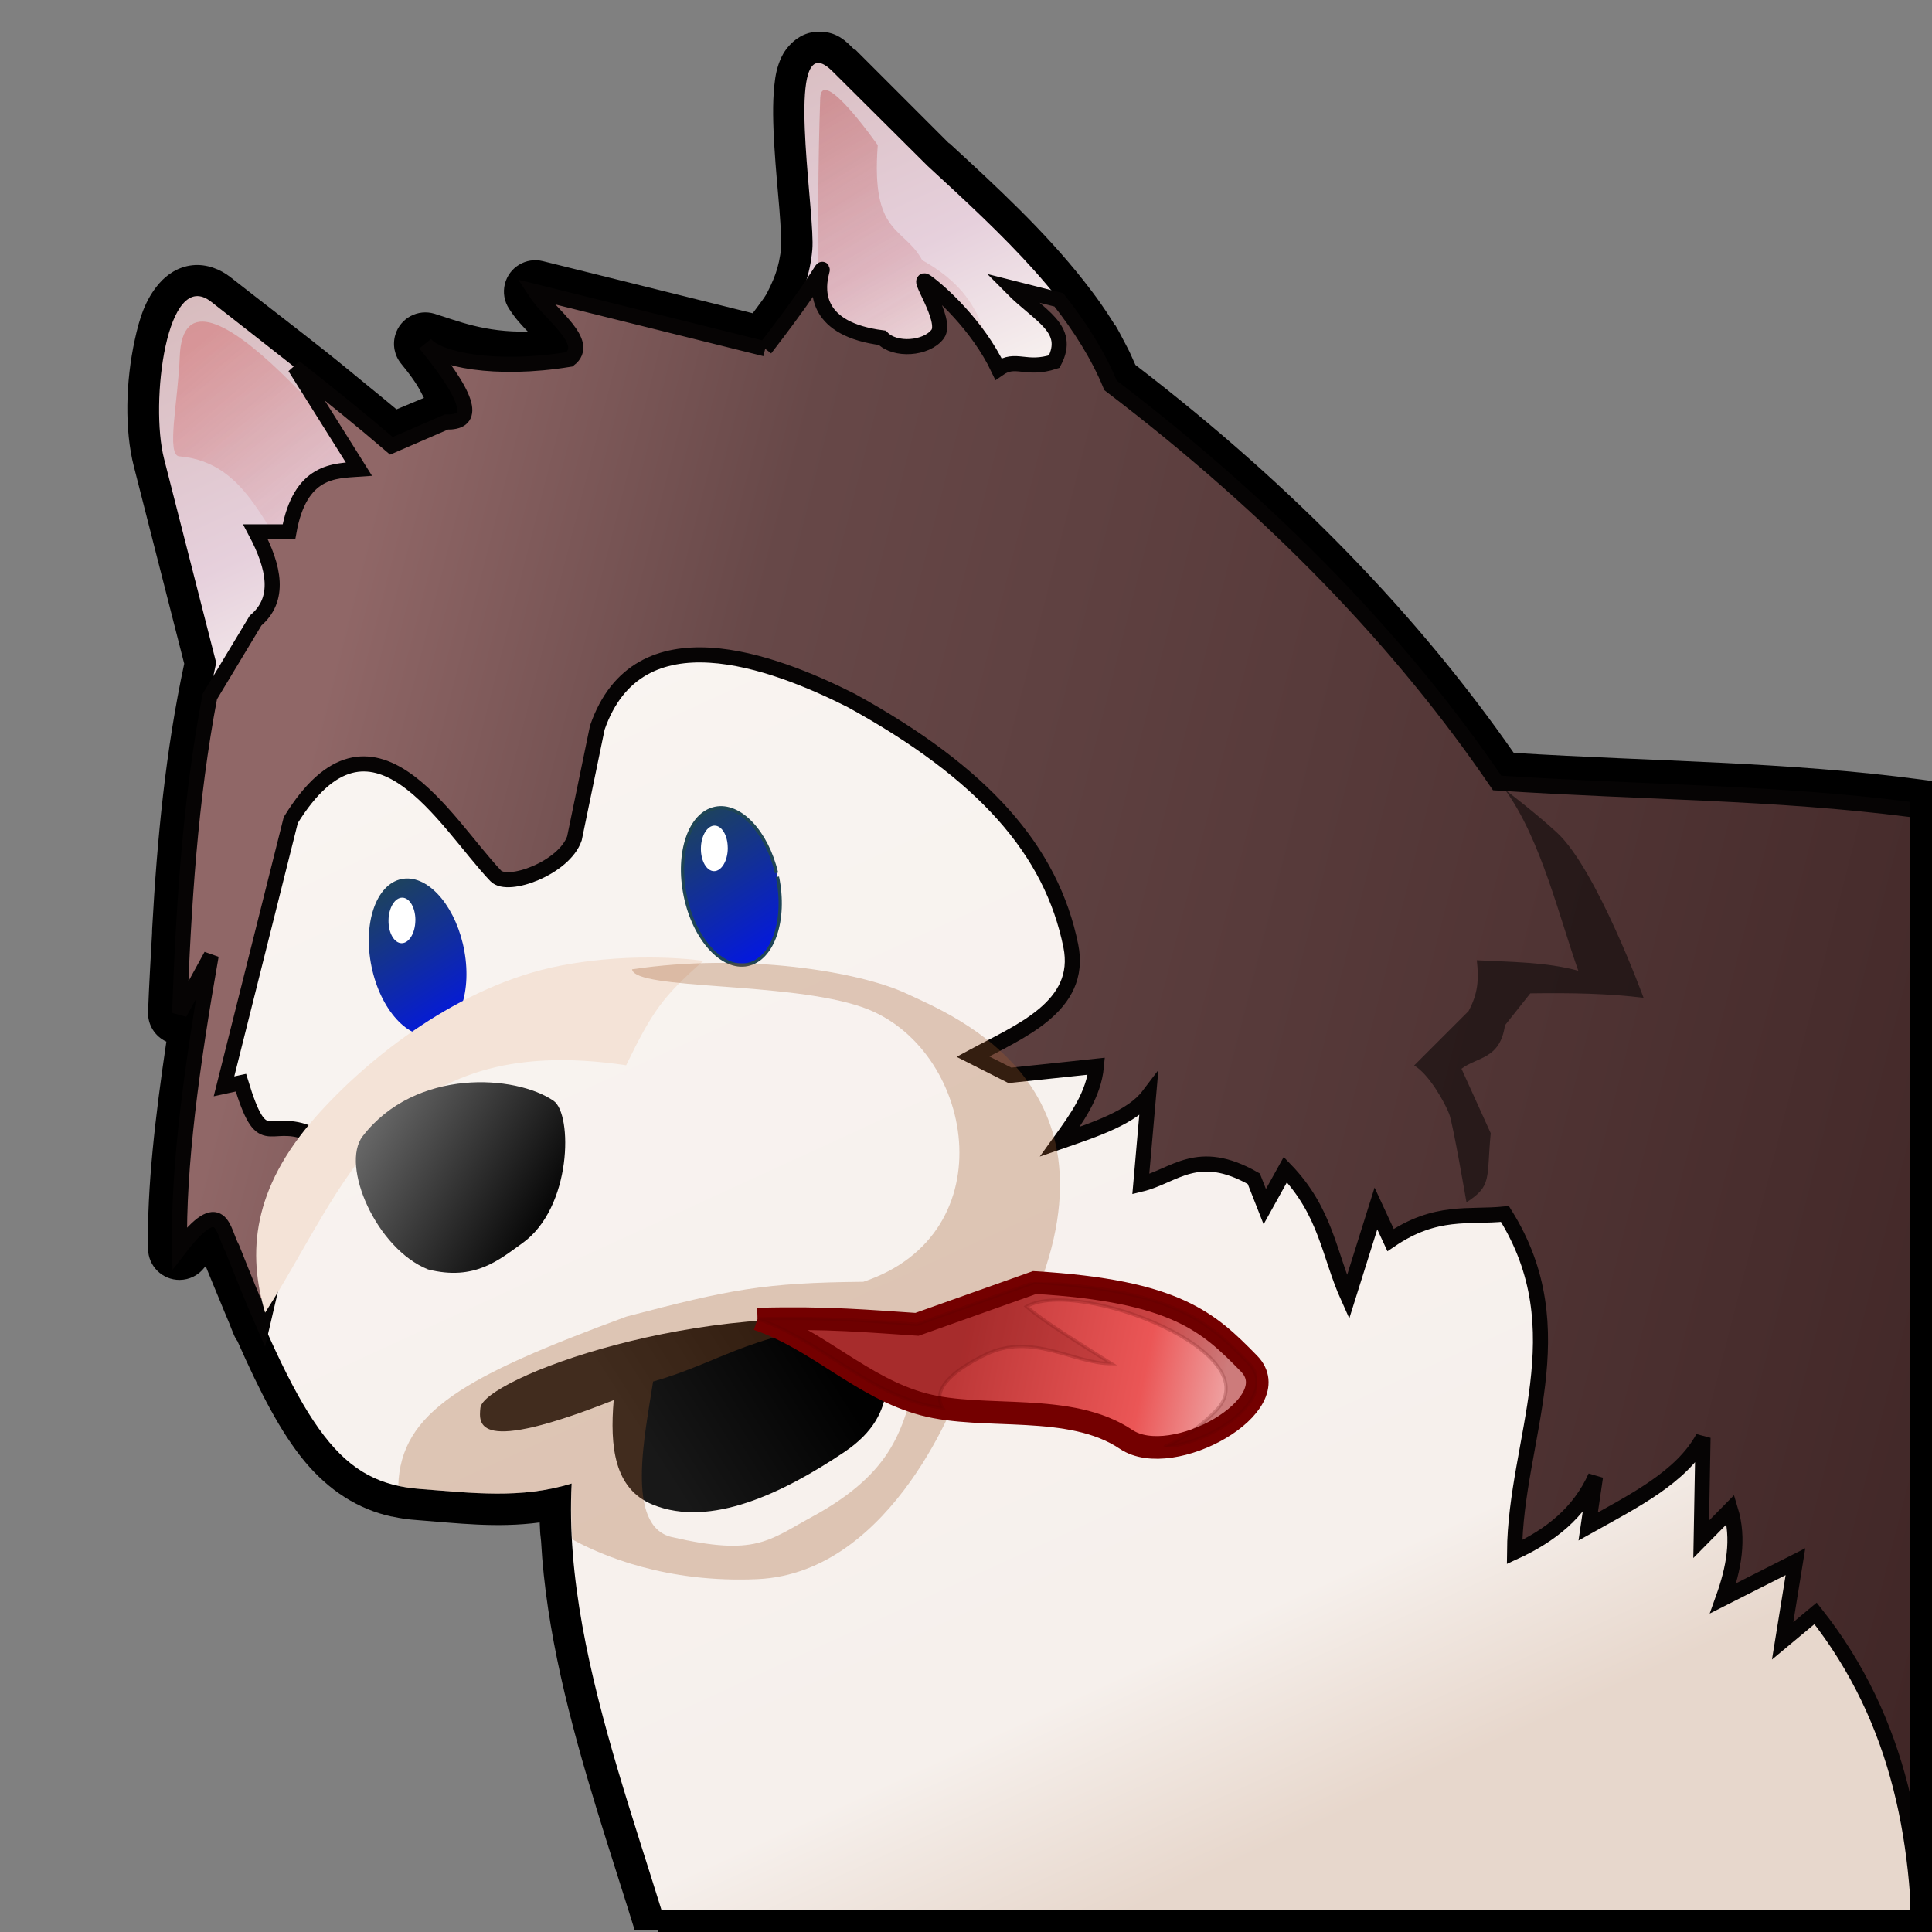 <?xml version="1.0" encoding="UTF-8" standalone="no"?>
<!-- Created with Inkscape (http://www.inkscape.org/) -->

<svg
   xmlns:dc="http://purl.org/dc/elements/1.1/"
   xmlns:cc="http://creativecommons.org/ns#"
   xmlns:rdf="http://www.w3.org/1999/02/22-rdf-syntax-ns#"
   xmlns:svg="http://www.w3.org/2000/svg"
   xmlns="http://www.w3.org/2000/svg"
   xmlns:xlink="http://www.w3.org/1999/xlink"
   xmlns:sodipodi="http://sodipodi.sourceforge.net/DTD/sodipodi-0.dtd"
   xmlns:inkscape="http://www.inkscape.org/namespaces/inkscape"
   id="svg2"
   sodipodi:docname="laika.svg"
   xml:space="preserve"
   viewBox="0 0 256 256"
   version="1.1"
   inkscape:version="0.92.2 5c3e80d, 2017-08-06"
   width="256"
   height="256"><rect x="0" y="0" width="256" height="256" fill="#808080" stroke="none"/><defs
     id="defs6"><linearGradient
       inkscape:collect="always"
       id="linearGradient3500"><stop
         style="stop-color:#1f4555;stop-opacity:1"
         offset="0"
         id="stop3496" /><stop
         style="stop-color:#0012f2;stop-opacity:1"
         offset="1"
         id="stop3498" /></linearGradient><linearGradient
       inkscape:collect="always"
       id="linearGradient3492"><stop
         style="stop-color:#ae1d1d;stop-opacity:1;"
         offset="0"
         id="stop3488" /><stop
         style="stop-color:#ae1d1d;stop-opacity:0;"
         offset="1"
         id="stop3490" /></linearGradient><linearGradient
       inkscape:collect="always"
       id="linearGradient3482"><stop
         style="stop-color:#ce0202;stop-opacity:0.754"
         offset="0"
         id="stop3478" /><stop
         style="stop-color:#ae1d1d;stop-opacity:0"
         offset="1"
         id="stop3480" /></linearGradient><linearGradient
       inkscape:collect="always"
       id="linearGradient3474"><stop
         style="stop-color:#181818;stop-opacity:1"
         offset="0"
         id="stop3470" /><stop
         style="stop-color:#010101;stop-opacity:1"
         offset="1"
         id="stop3472" /></linearGradient><linearGradient
       inkscape:collect="always"
       id="linearGradient3466"><stop
         style="stop-color:#676767;stop-opacity:1"
         offset="0"
         id="stop3462" /><stop
         style="stop-color:#000000;stop-opacity:1"
         offset="1"
         id="stop3464" /></linearGradient><linearGradient
       inkscape:collect="always"
       id="linearGradient3454"><stop
         style="stop-color:#906767;stop-opacity:1"
         offset="0"
         id="stop3450" /><stop
         id="stop3458"
         offset="0.152"
         style="stop-color:#674848;stop-opacity:1;" /><stop
         style="stop-color:#2a1313;stop-opacity:1"
         offset="1"
         id="stop3452" /></linearGradient><linearGradient
       inkscape:collect="always"
       id="linearGradient3442"><stop
         style="stop-color:#be3838;stop-opacity:1"
         offset="0"
         id="stop3438" /><stop
         id="stop3446"
         offset="0.695"
         style="stop-color:#eb5656;stop-opacity:1" /><stop
         style="stop-color:#ee9e9e;stop-opacity:1"
         offset="1"
         id="stop3440" /></linearGradient><marker
       inkscape:stockid="Arrow1Lstart"
       orient="auto"
       refY="0.0"
       refX="0.0"
       id="marker3238"
       style="overflow:visible"
       inkscape:isstock="true"><path
         id="path3236"
         d="M 0.0,0.0 L 5.0,-5.0 L -12.5,0.0 L 5.0,5.0 L 0.0,0.0 z "
         style="fill-rule:evenodd;stroke:#321b28;stroke-width:1pt;stroke-opacity:1;fill:#d40000;fill-opacity:1"
         transform="scale(0.8) translate(12.5,0)" /></marker><marker
       inkscape:stockid="Arrow1Lstart"
       orient="auto"
       refY="0.0"
       refX="0.0"
       id="marker3126"
       style="overflow:visible"
       inkscape:isstock="true"><path
         id="path3124"
         d="M 0.0,0.0 L 5.0,-5.0 L -12.5,0.0 L 5.0,5.0 L 0.0,0.0 z "
         style="fill-rule:evenodd;stroke:none;stroke-width:1pt;stroke-opacity:1;fill:#d40000;fill-opacity:1"
         transform="scale(0.8) translate(12.5,0)" /></marker><marker
       inkscape:stockid="Arrow1Lstart"
       orient="auto"
       refY="0.0"
       refX="0.0"
       id="marker3020"
       style="overflow:visible"
       inkscape:isstock="true"><path
         id="path3018"
         d="M 0.0,0.0 L 5.0,-5.0 L -12.5,0.0 L 5.0,5.0 L 0.0,0.0 z "
         style="fill-rule:evenodd;stroke:none;stroke-width:1pt;stroke-opacity:1;fill:#d40000;fill-opacity:1"
         transform="scale(0.8) translate(12.5,0)" /></marker><marker
       inkscape:stockid="Arrow1Lstart"
       orient="auto"
       refY="0.0"
       refX="0.0"
       id="marker2920"
       style="overflow:visible"
       inkscape:isstock="true"><path
         id="path2918"
         d="M 0.0,0.0 L 5.0,-5.0 L -12.5,0.0 L 5.0,5.0 L 0.0,0.0 z "
         style="fill-rule:evenodd;stroke:none;stroke-width:1pt;stroke-opacity:1;fill:#d40000;fill-opacity:1"
         transform="scale(0.8) translate(12.5,0)" /></marker><marker
       inkscape:stockid="Arrow1Lstart"
       orient="auto"
       refY="0.0"
       refX="0.0"
       id="marker2826"
       style="overflow:visible"
       inkscape:isstock="true"><path
         id="path2824"
         d="M 0.0,0.0 L 5.0,-5.0 L -12.5,0.0 L 5.0,5.0 L 0.0,0.0 z "
         style="fill-rule:evenodd;stroke:none;stroke-width:1pt;stroke-opacity:1;fill:#d40000;fill-opacity:1"
         transform="scale(0.8) translate(12.5,0)" /></marker><marker
       inkscape:stockid="Arrow1Lstart"
       orient="auto"
       refY="0.0"
       refX="0.0"
       id="marker2738"
       style="overflow:visible"
       inkscape:isstock="true"><path
         id="path2736"
         d="M 0.0,0.0 L 5.0,-5.0 L -12.5,0.0 L 5.0,5.0 L 0.0,0.0 z "
         style="fill-rule:evenodd;stroke:none;stroke-width:1pt;stroke-opacity:1;fill:#d40000;fill-opacity:1"
         transform="scale(0.8) translate(12.5,0)" /></marker><marker
       inkscape:stockid="Arrow1Lstart"
       orient="auto"
       refY="0.0"
       refX="0.0"
       id="marker2656"
       style="overflow:visible"
       inkscape:isstock="true"><path
         id="path2654"
         d="M 0.0,0.0 L 5.0,-5.0 L -12.5,0.0 L 5.0,5.0 L 0.0,0.0 z "
         style="fill-rule:evenodd;stroke:none;stroke-width:1pt;stroke-opacity:1;fill:#d40000;fill-opacity:1"
         transform="scale(0.8) translate(12.5,0)" /></marker><marker
       inkscape:stockid="Arrow1Lstart"
       orient="auto"
       refY="0.0"
       refX="0.0"
       id="marker2580"
       style="overflow:visible"
       inkscape:isstock="true"><path
         id="path2578"
         d="M 0.0,0.0 L 5.0,-5.0 L -12.5,0.0 L 5.0,5.0 L 0.0,0.0 z "
         style="fill-rule:evenodd;stroke:none;stroke-width:1pt;stroke-opacity:1;fill:#d40000;fill-opacity:1"
         transform="scale(0.8) translate(12.5,0)" /></marker><marker
       inkscape:stockid="Arrow1Lstart"
       orient="auto"
       refY="0.0"
       refX="0.0"
       id="marker2510"
       style="overflow:visible"
       inkscape:isstock="true"><path
         id="path2508"
         d="M 0.0,0.0 L 5.0,-5.0 L -12.5,0.0 L 5.0,5.0 L 0.0,0.0 z "
         style="fill-rule:evenodd;stroke:none;stroke-width:1pt;stroke-opacity:1;fill:#d40000;fill-opacity:1"
         transform="scale(0.8) translate(12.5,0)" /></marker><marker
       inkscape:stockid="Arrow1Lstart"
       orient="auto"
       refY="0.0"
       refX="0.0"
       id="marker2446"
       style="overflow:visible"
       inkscape:isstock="true"><path
         id="path2444"
         d="M 0.0,0.0 L 5.0,-5.0 L -12.5,0.0 L 5.0,5.0 L 0.0,0.0 z "
         style="fill-rule:evenodd;stroke:none;stroke-width:1pt;stroke-opacity:1;fill:#d40000;fill-opacity:1"
         transform="scale(0.8) translate(12.5,0)" /></marker><marker
       inkscape:stockid="Arrow1Lstart"
       orient="auto"
       refY="0.0"
       refX="0.0"
       id="marker2388"
       style="overflow:visible"
       inkscape:isstock="true"><path
         id="path2386"
         d="M 0.0,0.0 L 5.0,-5.0 L -12.5,0.0 L 5.0,5.0 L 0.0,0.0 z "
         style="fill-rule:evenodd;stroke:none;stroke-width:1pt;stroke-opacity:1;fill:#d40000;fill-opacity:1"
         transform="scale(0.8) translate(12.5,0)" /></marker><marker
       inkscape:stockid="Arrow1Lstart"
       orient="auto"
       refY="0.0"
       refX="0.0"
       id="marker2336"
       style="overflow:visible"
       inkscape:isstock="true"><path
         id="path2334"
         d="M 0.0,0.0 L 5.0,-5.0 L -12.5,0.0 L 5.0,5.0 L 0.0,0.0 z "
         style="fill-rule:evenodd;stroke:none;stroke-width:1pt;stroke-opacity:1;fill:#d40000;fill-opacity:1"
         transform="scale(0.8) translate(12.5,0)" /></marker><marker
       inkscape:stockid="Arrow1Lstart"
       orient="auto"
       refY="0.0"
       refX="0.0"
       id="marker2290"
       style="overflow:visible"
       inkscape:isstock="true"><path
         id="path2288"
         d="M 0.0,0.0 L 5.0,-5.0 L -12.5,0.0 L 5.0,5.0 L 0.0,0.0 z "
         style="fill-rule:evenodd;stroke:none;stroke-width:1pt;stroke-opacity:1;fill:#d40000;fill-opacity:1"
         transform="scale(0.8) translate(12.5,0)" /></marker><marker
       inkscape:stockid="Arrow1Lstart"
       orient="auto"
       refY="0.0"
       refX="0.0"
       id="marker2250"
       style="overflow:visible"
       inkscape:isstock="true"><path
         id="path2248"
         d="M 0.0,0.0 L 5.0,-5.0 L -12.5,0.0 L 5.0,5.0 L 0.0,0.0 z "
         style="fill-rule:evenodd;stroke:none;stroke-width:1pt;stroke-opacity:1;fill:#d40000;fill-opacity:1"
         transform="scale(0.8) translate(12.5,0)" /></marker><marker
       inkscape:stockid="Arrow1Lstart"
       orient="auto"
       refY="0.0"
       refX="0.0"
       id="marker2216"
       style="overflow:visible"
       inkscape:isstock="true"><path
         id="path2214"
         d="M 0.0,0.0 L 5.0,-5.0 L -12.5,0.0 L 5.0,5.0 L 0.0,0.0 z "
         style="fill-rule:evenodd;stroke:none;stroke-width:1pt;stroke-opacity:1;fill:#d40000;fill-opacity:1"
         transform="scale(0.8) translate(12.5,0)" /></marker><marker
       inkscape:stockid="Arrow1Lstart"
       orient="auto"
       refY="0.0"
       refX="0.0"
       id="marker2188"
       style="overflow:visible"
       inkscape:isstock="true"><path
         id="path2186"
         d="M 0.0,0.0 L 5.0,-5.0 L -12.5,0.0 L 5.0,5.0 L 0.0,0.0 z "
         style="fill-rule:evenodd;stroke:none;stroke-width:1pt;stroke-opacity:1;fill:#d40000;fill-opacity:1"
         transform="scale(0.8) translate(12.5,0)" /></marker><marker
       inkscape:stockid="Arrow1Lstart"
       orient="auto"
       refY="0.0"
       refX="0.0"
       id="marker2166"
       style="overflow:visible"
       inkscape:isstock="true"><path
         id="path2164"
         d="M 0.0,0.0 L 5.0,-5.0 L -12.5,0.0 L 5.0,5.0 L 0.0,0.0 z "
         style="fill-rule:evenodd;stroke:none;stroke-width:1pt;stroke-opacity:1;fill:#d40000;fill-opacity:1"
         transform="scale(0.8) translate(12.5,0)" /></marker><marker
       inkscape:stockid="Arrow1Lstart"
       orient="auto"
       refY="0.0"
       refX="0.0"
       id="Arrow1Lstart"
       style="overflow:visible"
       inkscape:isstock="true"><path
         id="path1888"
         d="M 0.0,0.0 L 5.0,-5.0 L -12.5,0.0 L 5.0,5.0 L 0.0,0.0 z "
         style="fill-rule:evenodd;stroke:none;stroke-width:1pt;stroke-opacity:1;fill:#d40000;fill-opacity:1"
         transform="scale(0.8) translate(12.5,0)" /></marker><linearGradient
       inkscape:collect="always"
       id="linearGradient1880"><stop
         style="stop-color:#d5b8b8;stop-opacity:1"
         offset="0"
         id="stop1876" /><stop
         id="stop1884"
         offset="0.16"
         style="stop-color:#e6d0dc;stop-opacity:1" /><stop
         style="stop-color:#f9f4f1;stop-opacity:1"
         offset="0.251"
         id="stop1886" /><stop
         id="stop3460"
         offset="0.885"
         style="stop-color:#f6f0ec;stop-opacity:1;" /><stop
         style="stop-color:#e7d7cc;stop-opacity:1"
         offset="1"
         id="stop1878" /></linearGradient><clipPath
       id="clipPath80"
       clipPathUnits="userSpaceOnUse"><path
         id="path82"
         d="m 791,1003 h 438 v 187 H 791 Z"
         inkscape:connector-curvature="0" /></clipPath><clipPath
       id="clipPath84"
       clipPathUnits="userSpaceOnUse"><path
         id="path86"
         d="m 791.27,1003.8 h 437.54 v 185.5 H 791.27 Z"
         inkscape:connector-curvature="0" /></clipPath><clipPath
       id="clipPath106"
       clipPathUnits="userSpaceOnUse"><path
         id="path108"
         d="M 0,2200 H 1700 V 0 H 0 Z"
         inkscape:connector-curvature="0" /></clipPath><clipPath
       id="clipPath112"
       clipPathUnits="userSpaceOnUse"><path
         id="path114"
         d="M 0,0 H 1700 V 2200 H 0 Z"
         inkscape:connector-curvature="0" /></clipPath><clipPath
       id="clipPath118"
       clipPathUnits="userSpaceOnUse"><path
         id="path120"
         d="m 323,1880 h 65 v 80 h -65 z"
         inkscape:connector-curvature="0" /></clipPath><clipPath
       id="clipPath122"
       clipPathUnits="userSpaceOnUse"><path
         id="path124"
         d="m 323.82,1880 h 63.259 v 79.4 H 323.82 Z"
         inkscape:connector-curvature="0" /></clipPath><clipPath
       id="clipPath154"
       clipPathUnits="userSpaceOnUse"><path
         id="path156"
         d="m 522,1935 h 59 v 96 h -59 z"
         inkscape:connector-curvature="0" /></clipPath><clipPath
       id="clipPath158"
       clipPathUnits="userSpaceOnUse"><path
         id="path160"
         d="m 522.59,1935.6 h 57.838 v 95.15 H 522.59 Z"
         inkscape:connector-curvature="0" /></clipPath><clipPath
       id="clipPath216"
       clipPathUnits="userSpaceOnUse"><path
         id="path218"
         d="m 393,1571 h 205 v 191 H 393 Z"
         inkscape:connector-curvature="0" /></clipPath><clipPath
       id="clipPath220"
       clipPathUnits="userSpaceOnUse"><path
         id="path222"
         d="m 393.2,1571.8 h 203.91 v 190.02 H 393.2 Z"
         inkscape:connector-curvature="0" /></clipPath><clipPath
       id="clipPath292"
       clipPathUnits="userSpaceOnUse"><path
         id="path294"
         d="m 829,1115 h 151 v 317 H 829 Z"
         inkscape:connector-curvature="0" /></clipPath><clipPath
       id="clipPath296"
       clipPathUnits="userSpaceOnUse"><path
         id="path298"
         d="m 829.91,1115.2 h 149.2 v 316.53 h -149.2 z"
         inkscape:connector-curvature="0" /></clipPath><clipPath
       id="clipPath360"
       clipPathUnits="userSpaceOnUse"><path
         id="path362"
         d="M 0,2200 H 1700 V 0 H 0 Z"
         inkscape:connector-curvature="0" /></clipPath><clipPath
       id="clipPath366"
       clipPathUnits="userSpaceOnUse"><path
         id="path368"
         d="M 0,0 H 1700 V 2200 H 0 Z"
         inkscape:connector-curvature="0" /></clipPath><clipPath
       id="clipPath372"
       clipPathUnits="userSpaceOnUse"><path
         id="path374"
         d="m 1052,1616 h 93 v 116 h -93 z"
         inkscape:connector-curvature="0" /></clipPath><clipPath
       id="clipPath376"
       clipPathUnits="userSpaceOnUse"><path
         id="path378"
         d="m 1052.9,1616.2 h 91.43 V 1731 h -91.43 z"
         inkscape:connector-curvature="0" /></clipPath><clipPath
       id="clipPath396"
       clipPathUnits="userSpaceOnUse"><path
         id="path398"
         d="M 0,2200 H 1700 V 0 H 0 Z"
         inkscape:connector-curvature="0" /></clipPath><clipPath
       id="clipPath402"
       clipPathUnits="userSpaceOnUse"><path
         id="path404"
         d="M 0,0 H 1700 V 2200 H 0 Z"
         inkscape:connector-curvature="0" /></clipPath><clipPath
       id="clipPath408"
       clipPathUnits="userSpaceOnUse"><path
         id="path410"
         d="m 706,1688 h 71 v 128 h -71 z"
         inkscape:connector-curvature="0" /></clipPath><clipPath
       id="clipPath412"
       clipPathUnits="userSpaceOnUse"><path
         id="path414"
         d="m 706.25,1688.1 h 70.701 v 127.14 H 706.25 Z"
         inkscape:connector-curvature="0" /></clipPath><clipPath
       id="clipPath448"
       clipPathUnits="userSpaceOnUse"><path
         id="path450"
         d="m 503.88,1612.6 h 153.97 v 50.75 H 503.88 Z"
         inkscape:connector-curvature="0" /></clipPath><radialGradient
       id="radialGradient2840"
       gradientUnits="userSpaceOnUse"
       cy="395.97"
       cx="261.27"
       gradientTransform="matrix(0.413,1.835,-2.954,0.664,1308.8,-332.31)"
       r="157.81"><stop
         id="stop2836"
         stop-color="#0d1a2f"
         offset="0" /><stop
         id="stop2838"
         stop-color="#1d3c6a"
         offset="1" /></radialGradient><filter
       id="filter4839"
       inkscape:menu="Overlays"
       inkscape:menu-tooltip="Flake-like white splotches"
       inkscape:label="Frost"
       style="color-interpolation-filters:sRGB"><feTurbulence
         id="feTurbulence4841"
         numOctaves="5"
         type="fractalNoise"
         baseFrequency="0.143" /><feColorMatrix
         id="feColorMatrix4843"
         values="1 0 0 0 0 0 1 0 0 0 0 0 1 0 0 0 0 0 5 -3"
         result="result1" /><feComposite
         id="feComposite4845"
         operator="in"
         in2="SourceAlpha" /><feMorphology
         id="feMorphology4847"
         operator="dilate"
         radius="2.7"
         result="result3" /><feTurbulence
         id="feTurbulence4849"
         numOctaves="2"
         baseFrequency="0.121"
         result="result91" /><feDisplacementMap
         id="feDisplacementMap4851"
         scale="10"
         yChannelSelector="A"
         in2="result91"
         result="result4"
         xChannelSelector="R"
         in="result3" /><feFlood
         id="feFlood4853"
         result="result92"
         flood-color="rgb(255,255,255)" /><feComposite
         id="feComposite4855"
         operator="in"
         in2="result4"
         result="result2" /><feComposite
         id="feComposite4857"
         operator="over"
         in2="SourceGraphic"
         in="result2" /></filter><filter
       id="filter4859"
       inkscape:menu="Overlays"
       inkscape:menu-tooltip="Flake-like white splotches"
       inkscape:label="Frost"
       style="color-interpolation-filters:sRGB"><feTurbulence
         id="feTurbulence4861"
         numOctaves="5"
         type="fractalNoise"
         baseFrequency="0.143" /><feColorMatrix
         id="feColorMatrix4863"
         values="1 0 0 0 0 0 1 0 0 0 0 0 1 0 0 0 0 0 5 -3"
         result="result1" /><feComposite
         id="feComposite4865"
         operator="in"
         in2="SourceAlpha" /><feMorphology
         id="feMorphology4867"
         operator="dilate"
         radius="2.7"
         result="result3" /><feTurbulence
         id="feTurbulence4869"
         numOctaves="2"
         baseFrequency="0.121"
         result="result91" /><feDisplacementMap
         id="feDisplacementMap4871"
         scale="10"
         yChannelSelector="A"
         in2="result91"
         result="result4"
         xChannelSelector="R"
         in="result3" /><feFlood
         id="feFlood4873"
         result="result92"
         flood-color="rgb(255,255,255)" /><feComposite
         id="feComposite4875"
         operator="in"
         in2="result4"
         result="result2" /><feComposite
         id="feComposite4877"
         operator="over"
         in2="SourceGraphic"
         in="result2" /></filter><clipPath
       clipPathUnits="userSpaceOnUse"
       id="clipPath1118"><rect
         style="fill:#000000;fill-opacity:1;stroke:none;stroke-width:23.266;stroke-linejoin:round;stroke-miterlimit:4;stroke-dasharray:none;stroke-opacity:1;paint-order:fill markers stroke"
         id="rect1120"
         width="595.61"
         height="595.61"
         x="243.43"
         y="-1787.776"
         transform="scale(1,-1)" /></clipPath><linearGradient
       inkscape:collect="always"
       xlink:href="#linearGradient1880"
       id="linearGradient1882"
       x1="342.326"
       y1="1729.841"
       x2="587.455"
       y2="1196.147"
       gradientUnits="userSpaceOnUse" /><linearGradient
       inkscape:collect="always"
       xlink:href="#linearGradient3442"
       id="linearGradient3444"
       x1="540.732"
       y1="1378.441"
       x2="621.232"
       y2="1362.365"
       gradientUnits="userSpaceOnUse" /><linearGradient
       inkscape:collect="always"
       xlink:href="#linearGradient3454"
       id="linearGradient3456"
       x1="359.932"
       y1="1638.299"
       x2="1147.264"
       y2="1437.455"
       gradientUnits="userSpaceOnUse" /><linearGradient
       inkscape:collect="always"
       xlink:href="#linearGradient3466"
       id="linearGradient3468"
       x1="355.1"
       y1="1436.9"
       x2="411.069"
       y2="1403.241"
       gradientUnits="userSpaceOnUse" /><linearGradient
       inkscape:collect="always"
       xlink:href="#linearGradient3474"
       id="linearGradient3476"
       x1="452.32"
       y1="1326.709"
       x2="502.556"
       y2="1358.861"
       gradientUnits="userSpaceOnUse" /><linearGradient
       inkscape:collect="always"
       xlink:href="#linearGradient3482"
       id="linearGradient3486"
       gradientUnits="userSpaceOnUse"
       x1="325.86"
       y1="1948.5"
       x2="382.262"
       y2="1882.746" /><linearGradient
       inkscape:collect="always"
       xlink:href="#linearGradient3492"
       id="linearGradient3494"
       x1="523.23"
       y1="2028.3"
       x2="580.427"
       y2="1935.654"
       gradientUnits="userSpaceOnUse" /><linearGradient
       inkscape:collect="always"
       xlink:href="#linearGradient3500"
       id="linearGradient3502"
       x1="452.843"
       y1="1536.347"
       x2="483.746"
       y2="1487.316"
       gradientUnits="userSpaceOnUse" /><linearGradient
       inkscape:collect="always"
       xlink:href="#linearGradient3500"
       id="linearGradient3510"
       x1="357.77"
       y1="1514.551"
       x2="387.871"
       y2="1466.323"
       gradientUnits="userSpaceOnUse" /></defs><sodipodi:namedview
     id="namedview4"
     bordercolor="#666666"
     inkscape:pageshadow="2"
     guidetolerance="10"
     pagecolor="#ffffff"
     gridtolerance="10"
     inkscape:window-maximized="1"
     inkscape:zoom="0.72363282"
     objecttolerance="10"
     borderopacity="1"
     inkscape:current-layer="g1108"
     inkscape:cx="106.38404"
     inkscape:cy="-17.527996"
     inkscape:window-y="1"
     inkscape:window-x="0"
     inkscape:window-width="1680"
     showgrid="false"
     inkscape:pageopacity="0"
     inkscape:window-height="954" /><g
     id="g10"
     inkscape:label="openclipart-coloring-books-2013-03-seasons-holidays"
     inkscape:groupmode="layer"
     transform="matrix(1.25,0,0,-1.25,0,256)"><g
       id="g1108"
       transform="matrix(0.344,0,0,0.344,-83.703,-409.926)"
       clip-path="url(#clipPath1118)"><path
         inkscape:connector-curvature="0"
         style="fill:#000000"
         d="m 818.88,1052.1 c 1.639,-0.409 3.409,-0.824 5.498,-1.269 1.379,-0.29 1.895,-0.316 1.691,-0.277 0.762,-0.155 1.534,-0.277 2.256,-0.423 1.639,-0.318 3.467,-0.797 5.502,-1.128 2.155,-0.357 4.041,-0.489 5.918,-0.705 -2.564,-17.838 -4.203,-31.786 -6.062,-44.263 -4.477,2.732 -9.403,5.829 -13.252,8.036 -4.203,2.405 -6.309,3.295 -9.164,4.789 2.056,13.354 4.745,24.773 7.613,35.24 m 140.98,65.555 c 9.066,-3.824 18.934,-8.137 24.389,-9.868 3.798,-1.208 7.216,-1.828 10.573,-2.256 -2.908,-19.499 -3.761,-36.645 -16.212,-55.545 -14.635,-22.209 -26.936,-41.356 -34.541,-59.776 -2.466,-5.964 -3.479,-11.947 -4.789,-17.904 -0.268,3.101 -0.184,6.106 0.423,8.881 0.01,0.054 -0.008,0.098 0,0.142 7.187,20.667 10.791,42.835 13.257,64.991 h 0.142 c 0.044,0.26 -0.049,0.3 0,0.564 6.379,36.536 4.968,46.338 5.638,61.608 0.309,3.141 0.741,6.106 1.12,9.163 m -465.37,659.5 c -5.4,-0.463 -9.056,-4.886 -10.425,-7.894 -1.367,-3.012 -1.813,-5.596 -2.117,-8.46 -0.62,-5.736 -0.4,-12.313 0,-19.034 0.402,-6.723 1.081,-13.576 1.552,-19.312 0.471,-5.741 0.629,-10.846 0.565,-11.561 -0.139,-1.533 -0.41,-3.108 -0.701,-4.51 -0.573,-2.701 -1.441,-4.99 -2.538,-7.331 -0.67,-1.41 -1.084,-2.256 -1.41,-2.821 -0.638,-1.095 -1.709,-2.47 -3.101,-4.37 -0.905,-1.223 -1.234,-1.639 -0.846,-1.128 -0.055,-0.095 -0.098,-0.189 -0.143,-0.28 l -64.708,16.07 c -5.185,1.291 -10.432,-1.868 -11.719,-7.047 -0.653,-2.608 -0.186,-5.363 1.287,-7.615 2.088,-3.215 3.736,-4.898 5.779,-7.046 -13.301,-0.284 -21.516,3.263 -28.76,5.499 -5.11,1.547 -10.507,-1.341 -12.052,-6.45 -0.934,-3.082 -0.274,-6.422 1.761,-8.915 5.274,-6.441 5.851,-8.378 7.049,-10.574 l -8.457,-3.525 c -3.12,2.614 -6.223,5.171 -9.588,7.895 -3.92,3.19 -7.939,6.56 -12.129,9.87 -9.603,7.604 -19.829,15.417 -29.465,22.983 -3.031,2.376 -7.246,4.127 -11.7,3.661 -4.459,-0.462 -7.912,-2.941 -10.15,-5.498 -4.478,-5.115 -6.203,-11.032 -7.618,-17.482 -2.819,-12.901 -3.181,-27.739 -0.278,-39.051 l 15.513,-60.761 c -5.737,-26.668 -8.366,-54.08 -9.873,-81.629 -0.075,-1.34 -0.049,-1.574 0,-0.703 -0.454,-8.305 -0.965,-16.594 -1.27,-24.954 -0.153,-3.914 2.076,-7.533 5.64,-9.161 -3.411,-23.074 -6.006,-45.083 -5.64,-63.862 0.058,-5.341 4.433,-9.624 9.772,-9.568 2.974,0.03 5.764,1.424 7.573,3.784 0.146,0.194 0.274,0.238 0.423,0.423 1.446,-3.608 2.935,-7.137 4.231,-10.289 1.02,-2.483 2.158,-5.26 3.105,-7.47 0.282,-0.674 0.691,-1.882 1.406,-3.525 0.238,-0.542 0.519,-1.059 0.85,-1.55 0.044,-0.051 0.092,-0.097 0.137,-0.141 7.128,-16.125 13.375,-28.161 20.583,-36.938 7.546,-9.183 16.714,-14.987 26.926,-17.198 h 0.14 c 1.412,-0.306 2.618,-0.529 3.807,-0.705 1.146,-0.161 2.6,-0.298 4.234,-0.423 11.926,-0.908 24.31,-2.467 37.496,-0.705 0.026,-0.996 0.107,-1.993 0.141,-2.959 0.045,-0.984 0.234,-1.949 0.282,-2.819 3.058,-55.31 29.628,-112.38 38.769,-156.63 1.111,-5.223 6.244,-8.556 11.468,-7.448 2.454,0.525 4.609,1.98 6.014,4.065 5.41,-16.548 11.851,-31.231 18.75,-44.263 2.468,-4.688 8.256,-6.508 12.971,-4.089 2.105,-2.546 5.009,-6.401 8.593,-12.547 8.618,-14.759 17.985,-34.734 31.58,-45.959 4.063,-3.472 10.165,-2.983 13.631,1.075 2.032,2.383 2.789,5.612 2.014,8.652 -1.939,8.045 -1.6,7.988 -1.834,10.851 77.443,-107.8 101.08,-239.4 112.51,-323.69 0.151,-1.079 -1.088,-12.762 -3.659,-23.684 -2.574,-10.917 -5.886,-22.482 -8.036,-29.323 -2.044,-6.498 -1.737,-13.442 0.704,-19.31 2.445,-5.869 6.688,-10.688 11.702,-14.525 10.035,-7.671 23.499,-12.331 38.627,-15.363 30.259,-6.062 66.996,-4.969 93.611,6.204 0.048,0.047 0.092,0.091 0.137,0.135 1.994,0.847 4.043,1.68 6.202,2.82 0.05,0.049 0.097,0.097 0.142,0.142 4.04,2.145 7.877,4.652 11.278,7.616 v 0.137 c 0.915,0.806 0.965,0.868 0.14,0.141 4.067,3.591 7.626,7.864 10.011,12.83 0.017,0.039 -0.019,0.105 0,0.136 0,0.013 0.126,0.123 0.14,0.14 0,0.019 -0.014,0.124 0,0.142 0.616,1.34 0.388,3.079 0.847,4.512 0.021,-0.428 0.105,-1.072 0,-1.833 0.091,0.722 0.158,1.277 0.14,1.691 -0.018,0.396 0.026,0.37 0,0.564 1.128,3.692 2.256,7.424 2.115,11.556 h 0.282 c 0,0 1.506,77.463 -6.768,118.15 -2.886,14.169 -8.172,31.267 -13.111,47.933 2.441,-1.137 4.9,-2.494 7.332,-3.524 0.149,-0.063 0.277,-0.217 0.423,-0.283 3.626,-2.423 7.317,-4.551 10.578,-6.339 7.876,-4.331 15.815,-7.036 23.683,-8.177 0.274,-0.035 0.634,-0.075 1.128,-0.137 h 0.137 c -0.145,0.018 0.216,-0.049 1.127,-0.14 1.74,-0.186 2.768,-0.111 3.248,-0.137 1.886,-0.102 4.309,-0.286 7.045,-0.137 1.832,0.093 3.449,0.23 4.934,0.423 1.621,0.212 3.291,0.502 4.939,0.846 0.832,0.18 1.013,0.238 0.562,0.136 2.874,0.626 5.909,1.353 8.882,2.393 1.595,0.572 3.089,1.233 4.511,1.833 3.719,1.585 7.164,3.427 10.43,5.361 2.36,1.401 4.423,2.899 6.344,4.234 -0.935,-0.657 -0.564,-0.577 0.849,0.423 2.459,1.753 4.754,3.577 6.903,5.357 1.992,1.656 4.014,3.437 6.068,5.357 0.709,0.679 1.119,1.128 1.127,1.128 1.626,1.577 3.252,3.155 4.934,4.939 0.658,0.709 1.22,1.33 1.693,1.828 1.427,1.582 2.572,3.098 3.662,4.375 0.729,0.858 1.545,1.775 2.394,2.819 0.692,0.86 1.666,1.895 2.821,3.384 0.674,0.877 1.109,1.489 1.264,1.691 1.251,1.674 2.327,3.291 3.384,4.789 1.092,1.569 2.109,3.005 3.106,4.511 0.757,1.172 0.277,0.476 0.136,0.283 0.039,0.053 0.106,0.088 0.141,0.141 1.41,2.163 2.873,4.467 4.228,6.767 -0.316,-0.547 0.01,-0.093 0.565,0.845 0.071,0.115 -0.074,0.01 0,0.142 1.207,2.07 2.392,4.044 3.385,5.921 0.871,1.651 0.632,3.392 1.127,5.075 5.22,-8.089 11.036,-14.644 17.623,-19.174 12.519,-8.616 26.82,-10.366 39.896,-8.321 26.152,4.097 48.999,21.724 61.609,32.57 11.559,9.944 12.766,25.143 12.969,39.898 0.199,14.603 -0.956,30.138 0.705,43.844 16.143,49.607 29.364,96.315 49.342,148.03 1.644,4.254 2.142,9.217 0.565,13.534 -1.569,4.317 -4.643,7.086 -7.19,8.743 -3.189,2.074 -3.986,2.161 -5.499,2.819 3.49,76.896 -0.845,122.5 -8.882,154.09 -0.342,1.339 -0.616,2.562 -0.99,3.948 -1.405,5.161 -2.939,9.595 -4.512,14.098 12.428,10.223 23.606,23.301 33.7,39.615 2.774,4.56 1.337,10.505 -3.225,13.285 -0.795,0.486 -1.657,0.852 -2.557,1.092 l 7.045,33.13 c 0.234,1.214 0.234,2.454 0,3.664 v 0.141 c 4.383,4.879 7.705,9.668 8.745,14.236 1.538,6.807 0.881,10.873 1.551,13.535 1.286,5.182 -1.872,10.425 -7.049,11.711 -0.917,0.23 -1.868,0.32 -2.811,0.276 -0.105,4.031 -0.185,8.12 -0.991,11.701 -2.264,10.093 -5.952,18.678 -7.468,26.22 -1.074,5.234 -6.186,8.604 -11.409,7.53 -1.561,-0.315 -3.015,-1.021 -4.24,-2.034 -26.927,-22.264 -51.562,-43.36 -89.376,-53.008 -1.118,0.987 -2.212,1.969 -3.383,2.958 -0.832,0.703 -1.278,1.159 -1.406,1.267 -2.026,1.683 -4.163,3.366 -6.344,5.076 -0.444,0.347 -0.84,0.656 -1.268,0.989 -2.299,1.773 -4.643,3.387 -6.768,4.936 -0.114,0.084 -0.459,0.504 -1.127,0.986 -2.22,1.598 -4.555,3.25 -7.048,4.937 -0.362,0.243 -0.631,0.418 -0.846,0.564 -2.477,1.659 -4.891,3.256 -7.331,4.791 -0.574,0.359 -0.935,0.478 -0.852,0.423 -0.523,0.33 -0.743,0.451 -0.7,0.426 -2.414,1.501 -4.789,3.021 -7.331,4.511 -2.727,1.597 -5.317,3.031 -7.757,4.369 1.889,-1.187 2.564,-2.431 2.537,-2.394 -0.031,0.036 -0.797,1.308 -2.819,2.536 -0.058,0.035 -0.084,-0.038 -0.142,0 -0.111,0.062 -0.027,0.075 -0.141,0.138 -2.727,1.499 -5.599,3.045 -8.458,4.511 -96.796,49.742 -171.54,44.412 -258.7,49.767 -29.214,41.936 -67.57,81.947 -116.59,119.55 -0.772,1.678 -1.463,3.384 -2.256,4.933 -0.436,0.853 -0.911,1.774 -1.408,2.679 -0.772,1.411 -1.517,2.98 -2.534,4.653 h -0.142 c 0.82,-1.344 0.789,-1.236 -0.14,0.279 -1.391,2.269 -2.864,4.481 -4.372,6.629 -1.686,2.394 -3.408,4.646 -5.074,6.766 -11.983,15.244 -26.813,28.949 -41.307,42.294 l -0.277,0.14 -28.76,28.76 v -0.14 c -0.022,0.021 -0.119,-0.023 -0.14,0 -2.719,2.68 -5.679,6.179 -12.29,5.622"
         id="path62" /><path
         inkscape:connector-curvature="0"
         style="fill:url(#linearGradient1882);fill-opacity:1"
         d="m 495.33,1767.6 c -8.706,-0.739 -0.789,-47.23 -1.691,-57.52 -1.385,-15.775 -9.684,-24.069 -14.522,-30.592 l -70.912,17.623 c 4.669,-7.179 17.396,-15.601 10.572,-20.865 -22.97,-3.765 -40.716,-0.011 -44.408,4.789 15.641,-19.096 14.362,-24.258 6.486,-24.108 l -16.918,-7.331 c -15.348,13.177 -36.214,29.237 -55.545,44.408 -13.728,10.779 -18.923,-31.177 -14.521,-48.354 l 16.071,-62.88 c -7.705,-34.67 -9.939,-71.203 -11.278,-107.99 l 9.728,17.765 c -5.927,-33.674 -10.222,-65.099 -9.728,-90.226 13.094,16.994 13.243,5.273 16.213,0 22.557,-56.943 33.618,-72.307 57.941,-74.157 15.984,-1.214 31.09,-3.123 46.664,1.691 -3.039,-57.083 28.188,-121.18 38.775,-172.42 4.833,14.501 11.977,13.675 11.977,13.675 5.033,-23.749 14.174,-41.354 23.409,-58.79 10.11,18.846 29.935,-42.448 50.751,-59.635 -6.943,28.795 -2.15,25.244 5.639,32.989 87.54,-112.53 112.1,-254.04 124.06,-342.3 1.406,-10.349 -7.67,-43.087 -12.129,-57.237 -15.385,-48.929 160.47,-58.154 157.2,0.845 0,0 1.239,78.076 -6.488,116.03 -19.578,96.223 -99.955,277.02 -99.955,277.02 l 45.117,11.277 c 23.367,-19.596 60.217,-32.178 92.762,-34.54 -8.161,-47.391 -1.473,-56.876 -24.248,-112.08 -31.37,-76.032 -13.721,-82.822 5.638,-93.47 48.901,-26.9 92.605,23.446 110.39,57.238 9.975,18.957 -18.161,48.012 -12.125,75 27.271,121.88 14.018,98.765 21.006,148.17 36.91,-15.718 40.443,-17.454 54.7,-16.917 -4.864,-23.094 -2.82,-45.025 -19.315,-70.067 -29.182,-44.293 -48.1,-75.26 -37.782,-106.29 27.508,-82.776 92.006,-37.566 116.03,-16.917 15.507,13.327 6.617,47.762 10.433,78.098 16.256,49.854 29.561,97.205 49.902,149.86 4.366,11.296 -7.892,11.558 -12.829,16.069 5.158,102.9 -3.709,149.11 -15.791,180.45 13.324,9.463 25.478,23.805 36.655,41.868 l -9.163,1.128 9.163,43.284 -14.802,-4.512 -44.408,-33.976 c -25.738,48.164 -66.34,80.496 -109.96,102.91 -96.446,49.563 -169.44,43.151 -259.4,49.061 -29.222,42.922 -68.427,83.885 -119.13,122.51 -10.405,25.353 -33.407,46.505 -56.391,67.669 l -29.046,28.898 c -1.991,2.014 -3.538,2.937 -4.784,2.835"
         id="path100" /><g
         transform="translate(-27.153,-271.53)"
         style="fill:#ff5555"
         id="g102"><g
           clip-path="url(#clipPath106)"
           style="fill:#ff5555"
           id="g104"><g
             clip-path="url(#clipPath112)"
             style="fill:#ff5555"
             id="g110"><g
               style="fill:#ff5555"
               id="g126"><g
                 clip-path="url(#clipPath118)"
                 style="opacity:0.3;fill:#ff5555"
                 id="g128"><g
                   style="fill:#ff5555"
                   id="g132"><g
                     clip-path="url(#clipPath122)"
                     style="fill:#ff5555"
                     id="g134"><path
                       d="m 325.86,1948.5 c -0.49,-13.494 -4.322,-30.613 0,-30.613 21.785,-1.95 26.402,-24.494 38.667,-37.865 l 22.558,29.807 c 0.004,0 -59.82,77.578 -61.225,38.671"
                       inkscape:connector-curvature="0"
                       style="fill:url(#linearGradient3486);fill-opacity:1"
                       id="path136" /></g></g></g></g></g></g></g><g
         transform="translate(-27.153,-271.53)"
         style="fill:#ff5555"
         id="g162"><g
           clip-path="url(#clipPath154)"
           style="opacity:0.3;fill:#ff5555"
           id="g164"><g
             style="fill:#ff5555"
             id="g168"><g
               clip-path="url(#clipPath158)"
               style="fill:#ff5555"
               id="g170"><path
                 inkscape:connector-curvature="0"
                 style="fill:url(#linearGradient3494);fill-opacity:1"
                 d="m 523.23,2028.3 c -1.44,-40.029 0,-91.838 0,-91.838 l 57.197,-0.808 c -7.119,14.415 -3.347,30.195 -25.771,42.696 -5.657,10.44 -15.818,7.526 -13.701,35.446 0,0 -17.356,24.803 -17.725,14.504"
                 id="path172" /></g></g></g></g><g
         transform="translate(-27.153,-271.53)"
         style="fill:#483e37"
         id="g300"><g
           clip-path="url(#clipPath292)"
           style="opacity:0.5;fill:#483e37"
           id="g302"><g
             style="fill:#483e37"
             id="g306"><g
               clip-path="url(#clipPath296)"
               style="fill:#483e37"
               id="g308"><path
                 inkscape:connector-curvature="0"
                 style="fill:#483e37"
                 d="m 957.39,1431.7 c -22.578,-42.134 -82.556,-63.215 -125.15,-66.355 6.9,-8.212 -9.061,-17.971 1.247,-28.033 14.565,-4.815 29.817,-7.975 44.268,-9.024 -0.019,-0.101 0.018,-0.18 0,-0.277 7.092,-0.735 13.393,-1.229 16.494,-1.409 7.12,-60.834 -11.543,-141.43 -17.623,-210.34 41.616,-8.425 77.275,34.023 92.907,63.72 9.974,18.959 -18.161,48.013 -12.125,75.001 16.423,46.362 14.556,104.32 21.703,149.32 -7.618,5.076 -13.112,13.398 -21.717,27.402"
                 id="path310" /></g></g></g></g><path
         inkscape:connector-curvature="0"
         style="fill:url(#linearGradient3456);stroke:#060404;stroke-opacity:1;fill-opacity:1;stroke-width:4.653;stroke-miterlimit:4;stroke-dasharray:none"
         d="m 479.12,1679.5 -70.916,17.623 c 4.669,-7.179 17.401,-15.601 10.578,-20.865 -22.971,-3.765 -40.713,-0.011 -44.414,4.789 15.645,-19.096 14.367,-24.258 6.49,-24.108 l -16.918,-7.331 c -8.603,7.384 -18.904,15.744 -29.746,24.248 l 19.737,-31.439 c -7.463,-0.531 -18.146,-0.139 -21.57,-19.313 h -10.287 c 5.886,-11.08 7.728,-20.812 0,-27.347 l -14.098,-23.404 c -6.008,-31.536 -8.097,-64.428 -9.304,-97.559 l 9.728,17.767 c -5.926,-33.673 -10.221,-65.1 -9.728,-90.229 13.093,16.996 13.242,5.275 16.212,0 3.445,-8.685 6.45,-16.132 9.446,-22.98 l 13.675,58.647 c -12.344,4.558 -13.811,-6.338 -20.443,15.366 l -5.212,-1.127 20.58,82.052 c 25.042,40.593 47.554,-0.786 63.159,-17.198 3.726,-3.92 21.093,2.432 24.248,11.558 l 7.049,34.116 c 12.511,36.203 54.099,20.511 78.097,8.459 41.021,-22.522 61.877,-46.383 67.812,-75.706 3.794,-18.744 -15.948,-26.418 -30.175,-34.116 l 11.42,-5.777 26.644,2.819 c -0.819,-8.78 -6.017,-15.966 -11.279,-23.261 11.025,3.791 22.236,7.494 27.352,14.239 l -2.397,-27.348 c 10.485,2.535 17.41,11.607 34.821,1.692 l 3.384,-8.598 6.344,11.418 c 12.644,-13.101 13.411,-26.23 19.315,-39.336 l 8.594,27.348 4.511,-9.725 c 14.063,9.531 23.971,6.879 35.24,8.033 22.629,-36.022 3.244,-69.505 2.963,-104.18 11.062,5.076 19.957,12.123 24.953,23.259 l -2.256,-15.364 c 13.965,7.8 28.754,15.149 35.385,27.348 l -0.564,-31.299 9.023,9.161 c 2.789,-9.113 0.995,-18.235 -2.256,-27.348 l 22.28,11.279 -3.948,-24.387 10.15,8.458 c 26.29,-33.249 32.928,-71.978 32.003,-112.78 l 11.841,22.836 c 7.98,17.251 15.995,42.845 23.962,50.612 4.09,31.522 -1.497,63.077 -6.202,94.599 10.41,0.749 15.763,-4.353 17.058,-14.24 l 2.82,11.984 c 9.401,5.864 19.821,3.424 30.734,-2.819 2.084,-19.26 4.176,-38.553 13.674,-51.881 l 21.147,30.172 c 12.592,-16.124 15.471,-35.031 17.622,-54.136 l 12.547,13.109 c 4.89,-15.234 16.072,-24.134 28.474,-31.859 l -1.128,25.66 c 3.618,-7.52 7.296,-14.912 15.367,-16.492 0,0 42.105,-76.373 60.904,-80.356 10.017,-2.126 20.814,-2.927 28.895,-3.243 6.269,136.45 -12.71,170.76 -30.168,205.97 12.599,8.929 30.291,22.463 38.345,33.697 4.969,6.932 9.162,23.962 9.162,23.962 16.549,12.503 11.244,19.931 13.676,29.603 l -13.676,-9.161 c 10.205,20.572 -1.064,36.884 -4.65,54.7 -27.87,-23.044 -54.824,-46.814 -97.84,-56.392 -19.209,17.598 -40.875,31.756 -63.299,43.28 -96.447,49.564 -169.45,43.154 -259.4,49.061 -29.219,42.923 -68.428,83.886 -119.13,122.51 -3.814,9.302 -9.349,17.987 -15.931,26.364 l -14.519,3.665 c 8.528,-8.645 18.485,-12.417 13.11,-22.697 -8.819,-2.889 -11.824,1.523 -17.199,-2.256 -6.419,13.528 -18.142,23.935 -22.134,26.788 -3.983,2.846 6.661,-11.735 3.383,-16.07 -3.436,-4.554 -13.124,-5.247 -17.054,-1.128 -41.112,5.235 2.653,46.761 -36.073,-3.388"
         id="path174" /><path
         inkscape:connector-curvature="0"
         style="fill:url(#linearGradient3502);fill-opacity:1;stroke:#1f4555;stroke-opacity:1"
         d="m 482.89,1516.8 c 2.758,-13.29 -1.365,-25.381 -9.207,-27.018 -7.844,-1.634 -16.434,7.814 -19.184,21.103 -2.748,13.292 1.368,25.381 9.209,27.016 7.564,1.577 15.886,-7.184 18.917,-19.914"
         id="path176" /><path
         inkscape:connector-curvature="0"
         style="fill:url(#linearGradient3510);fill-opacity:1"
         d="m 386.21,1495 c 2.76,-13.287 -1.365,-25.381 -9.203,-27.015 -7.842,-1.632 -16.428,7.816 -19.186,21.105 -2.754,13.285 1.366,25.381 9.207,27.014 7.566,1.579 15.888,-7.182 18.918,-19.915"
         id="path178" /><path
         inkscape:connector-curvature="0"
         style="fill:#ffffff"
         d="m 371.32,1503.3 c -0.061,-3.875 -1.969,-6.983 -4.25,-6.952 -2.287,0.031 -4.089,3.203 -4.023,7.077 0.062,3.875 1.969,6.985 4.255,6.952 2.208,-0.035 3.975,-2.995 4.028,-6.729"
         id="path180" /><path
         inkscape:connector-curvature="0"
         style="fill:#ffffff"
         d="m 467.59,1525.5 c -0.064,-3.876 -1.974,-6.984 -4.26,-6.952 -2.287,0.032 -4.089,3.204 -4.021,7.078 0.06,3.874 1.969,6.983 4.25,6.952 2.208,-0.037 3.978,-2.995 4.021,-6.731"
         id="path182" /><path
         inkscape:connector-curvature="0"
         style="fill:url(#linearGradient3476);fill-opacity:1"
         d="m 518.63,1378.9 c -59.599,8.578 -126.48,-16.944 -127.28,-25.777 -0.45,-4.926 -1.687,-14.545 41.087,2.419 -1.211,-14.23 0.123,-27.394 12.08,-32.225 17.781,-7.188 40.113,3.595 58.81,16.109 18.887,12.642 11.286,26.474 15.305,39.474"
         id="path184" /><path
         inkscape:connector-curvature="0"
         style="fill:#f4e3d7"
         d="m 325.03,1382.5 c 25.244,39.263 38.03,87.16 111.24,76.232 8.045,16.539 11.279,21.187 23.805,32.172 0,0 -20.235,3.139 -44.223,-1.511 -30.571,-5.935 -58.887,-28.002 -75.38,-46.722 -19.468,-22.096 -20.91,-41.877 -15.447,-60.171"
         id="path198" /><g
         transform="translate(-27.153,-271.53)"
         style="fill:#a05a2c"
         id="g224"><g
           clip-path="url(#clipPath216)"
           style="opacity:0.3;fill:#a05a2c"
           id="g226"><g
             style="fill:#a05a2c"
             id="g230"><g
               clip-path="url(#clipPath220)"
               style="fill:#a05a2c"
               id="g232"><path
                 inkscape:connector-curvature="0"
                 style="fill:#a05a2c"
                 d="m 536.38,1748.1 c 34.143,-12.027 44.765,-69.701 0.126,-84.561 -30.711,-0.293 -40.936,-2.324 -72.951,-10.71 -49.709,-18.325 -69.666,-29.291 -70.35,-52.16 2.151,-0.465 4.389,-0.807 6.768,-0.986 15.975,-1.215 31.09,-3.122 46.664,1.691 -0.299,-5.652 -0.176,-11.433 0.141,-17.197 9.152,-5.007 28.998,-13.517 57.093,-12.267 42.412,1.885 62.457,58.788 62.457,58.788 l -13.256,3.663 c -4.577,-15.51 -6.507,-29.198 -32.429,-43.283 -13.394,-7.276 -17.306,-12.162 -43.136,-6.203 -14.516,3.349 -8.198,31.953 -5.78,47.933 21.636,6.046 33.187,17.084 66.406,17.342 -0.581,-1.575 -1.181,-3.185 -1.833,-4.791 l 50.188,7.047 c 33.632,71.089 -22.019,93.072 -36.627,99.926 -14.609,6.857 -50.197,12.659 -84.614,7.494 0.933,-6.47 48.277,-3.668 71.133,-11.726"
                 id="path234" /></g></g></g></g><path
         inkscape:connector-curvature="0"
         style="fill:url(#linearGradient3444);stroke:#740000;stroke-opacity:1;stroke-width:6.98;stroke-miterlimit:4;stroke-dasharray:none;fill-opacity:1"
         d="m 476.75,1380.5 c 18.671,-6.359 32.263,-21.252 51.21,-26.272 18.641,-4.946 45.069,0.838 62.375,-10.783 14.248,-9.565 50.242,10.723 37.865,23.36 -12.453,12.717 -22.472,22.372 -66.06,24.974 l -36.25,-12.889 c -14.698,0.947 -27.364,2.202 -49.14,1.61"
         id="path236" /><path
         inkscape:connector-curvature="0"
         style="fill:url(#linearGradient3468);fill-opacity:1"
         d="m 355.1,1436.9 c 16.336,21.136 47.214,18.872 58.811,10.877 5.884,-4.055 5.734,-32.951 -9.666,-43.903 -7.086,-5.04 -14.582,-11.706 -29.008,-8.058 -15.872,6.297 -27.138,32.022 -20.137,41.084"
         id="path238" /><g
         transform="translate(-27.153,-271.53)"
         style="fill:#ffd42a"
         id="g356"><g
           clip-path="url(#clipPath360)"
           style="fill:#ffd42a"
           id="g358"><g
             clip-path="url(#clipPath366)"
             style="fill:#ffd42a"
             id="g364"><g
               style="fill:#ffd42a"
               id="g380"><g
                 clip-path="url(#clipPath372)"
                 style="opacity:0.5;fill:#ffd42a"
                 id="g382"><g
                   style="fill:#ffd42a"
                   id="g386"><g
                     clip-path="url(#clipPath376)"
                     style="fill:#ffd42a"
                     id="g388"><path
                       d="m 1108.8,1647.6 c 3.244,-2.245 -0.237,2.328 14.558,-31.353 9.381,7.74 12.668,10.193 20.071,17.902 -15.038,-11.856 -2.064,-16.635 -29.666,17.365 z"
                       inkscape:connector-curvature="0"
                       style="fill:#ffd42a"
                       sodipodi:nodetypes="ccccc"
                       id="path390" /></g></g></g></g></g></g></g><g
         transform="translate(-27.153,-271.53)"
         id="g392"><g
           clip-path="url(#clipPath396)"
           id="g394"><g
             clip-path="url(#clipPath402)"
             id="g400"><g
               id="g416"><g
                 clip-path="url(#clipPath408)"
                 style="opacity:0.5"
                 id="g418"><g
                   id="g422"><g
                     clip-path="url(#clipPath412)"
                     id="g424"><path
                       d="m 750.31,1801.9 c -6.37,5.915 -16.054,13.272 -16.054,13.272 11.049,-15.14 16.908,-39.97 22.575,-55.781 -9.877,2.7 -20.672,2.687 -31.272,3.233 0.66,-6.026 0.371,-10.194 -2.538,-15.648 l -16.776,-16.779 c 4.634,-2.648 9.652,-11.816 10.829,-15.01 1.18,-3.194 5.296,-27.15 5.296,-27.15 7.978,5.127 6.131,7.296 7.472,21.29 l -9.006,19.864 c 4.925,3.735 11.877,2.874 13.393,13.394 l 7.807,9.836 c 12.617,0.193 24.566,-0.056 34.91,-1.377 0,0 -14.432,39.529 -26.636,50.856"
                       inkscape:connector-curvature="0"
                       style="fill:#000000"
                       id="path426" /></g></g></g></g></g></g></g><g
         transform="translate(-27.153,-271.53)"
         style="opacity:0.5;fill:#550000;stroke:#550000;stroke-opacity:0.439;fill-opacity:0.439"
         id="g458"><g
           clip-path="url(#clipPath448)"
           style="fill:#550000;stroke:#550000;stroke-opacity:0.439;fill-opacity:0.439"
           id="g460"><path
             inkscape:connector-curvature="0"
             style="fill:#550000;fill-opacity:0.439;stroke:#550000;stroke-opacity:0.439;stroke-width:1;stroke-miterlimit:4;stroke-dasharray:none"
             d="m 589.31,1663.4 -36.226,-12.97 c -14.693,0.948 -27.421,2.282 -49.203,1.692 18.676,-6.358 32.227,-21.339 51.181,-26.366 1.876,-0.5 3.894,-0.819 5.915,-1.127 -3.893,6.365 4.826,12.379 13.258,16.494 14.282,6.943 27.234,-2.874 38.768,-2.82 -9.85,6.258 -20.706,12.807 -26.221,17.621 16.137,9.059 76.41,-14.585 58.083,-32.427 -7.934,-7.728 -12.614,-9.347 -15.649,-10.854 15.957,1.291 35.765,15.911 26.081,25.799 -12.459,12.719 -22.398,22.354 -65.987,24.958"
             id="path462" /></g></g></g><rect
       style="fill:#000000;fill-opacity:1;stroke:none;stroke-width:8.006;stroke-linejoin:round;stroke-miterlimit:4;stroke-dasharray:none;stroke-opacity:1;paint-order:fill markers stroke"
       id="rect1794"
       width="135.044"
       height="2.345"
       x="69.756"
       y="-2.345"
       transform="scale(1,-1)" /><rect
       style="fill:#000000;fill-opacity:1;fill-rule:nonzero;stroke:none;stroke-width:3.387;stroke-linejoin:round;stroke-miterlimit:4;stroke-dasharray:none;stroke-opacity:1;paint-order:markers stroke fill"
       id="rect1818"
       width="2.349"
       height="118.983"
       x="202.451"
       y="-120.503"
       transform="scale(1,-1)" /></g></svg>